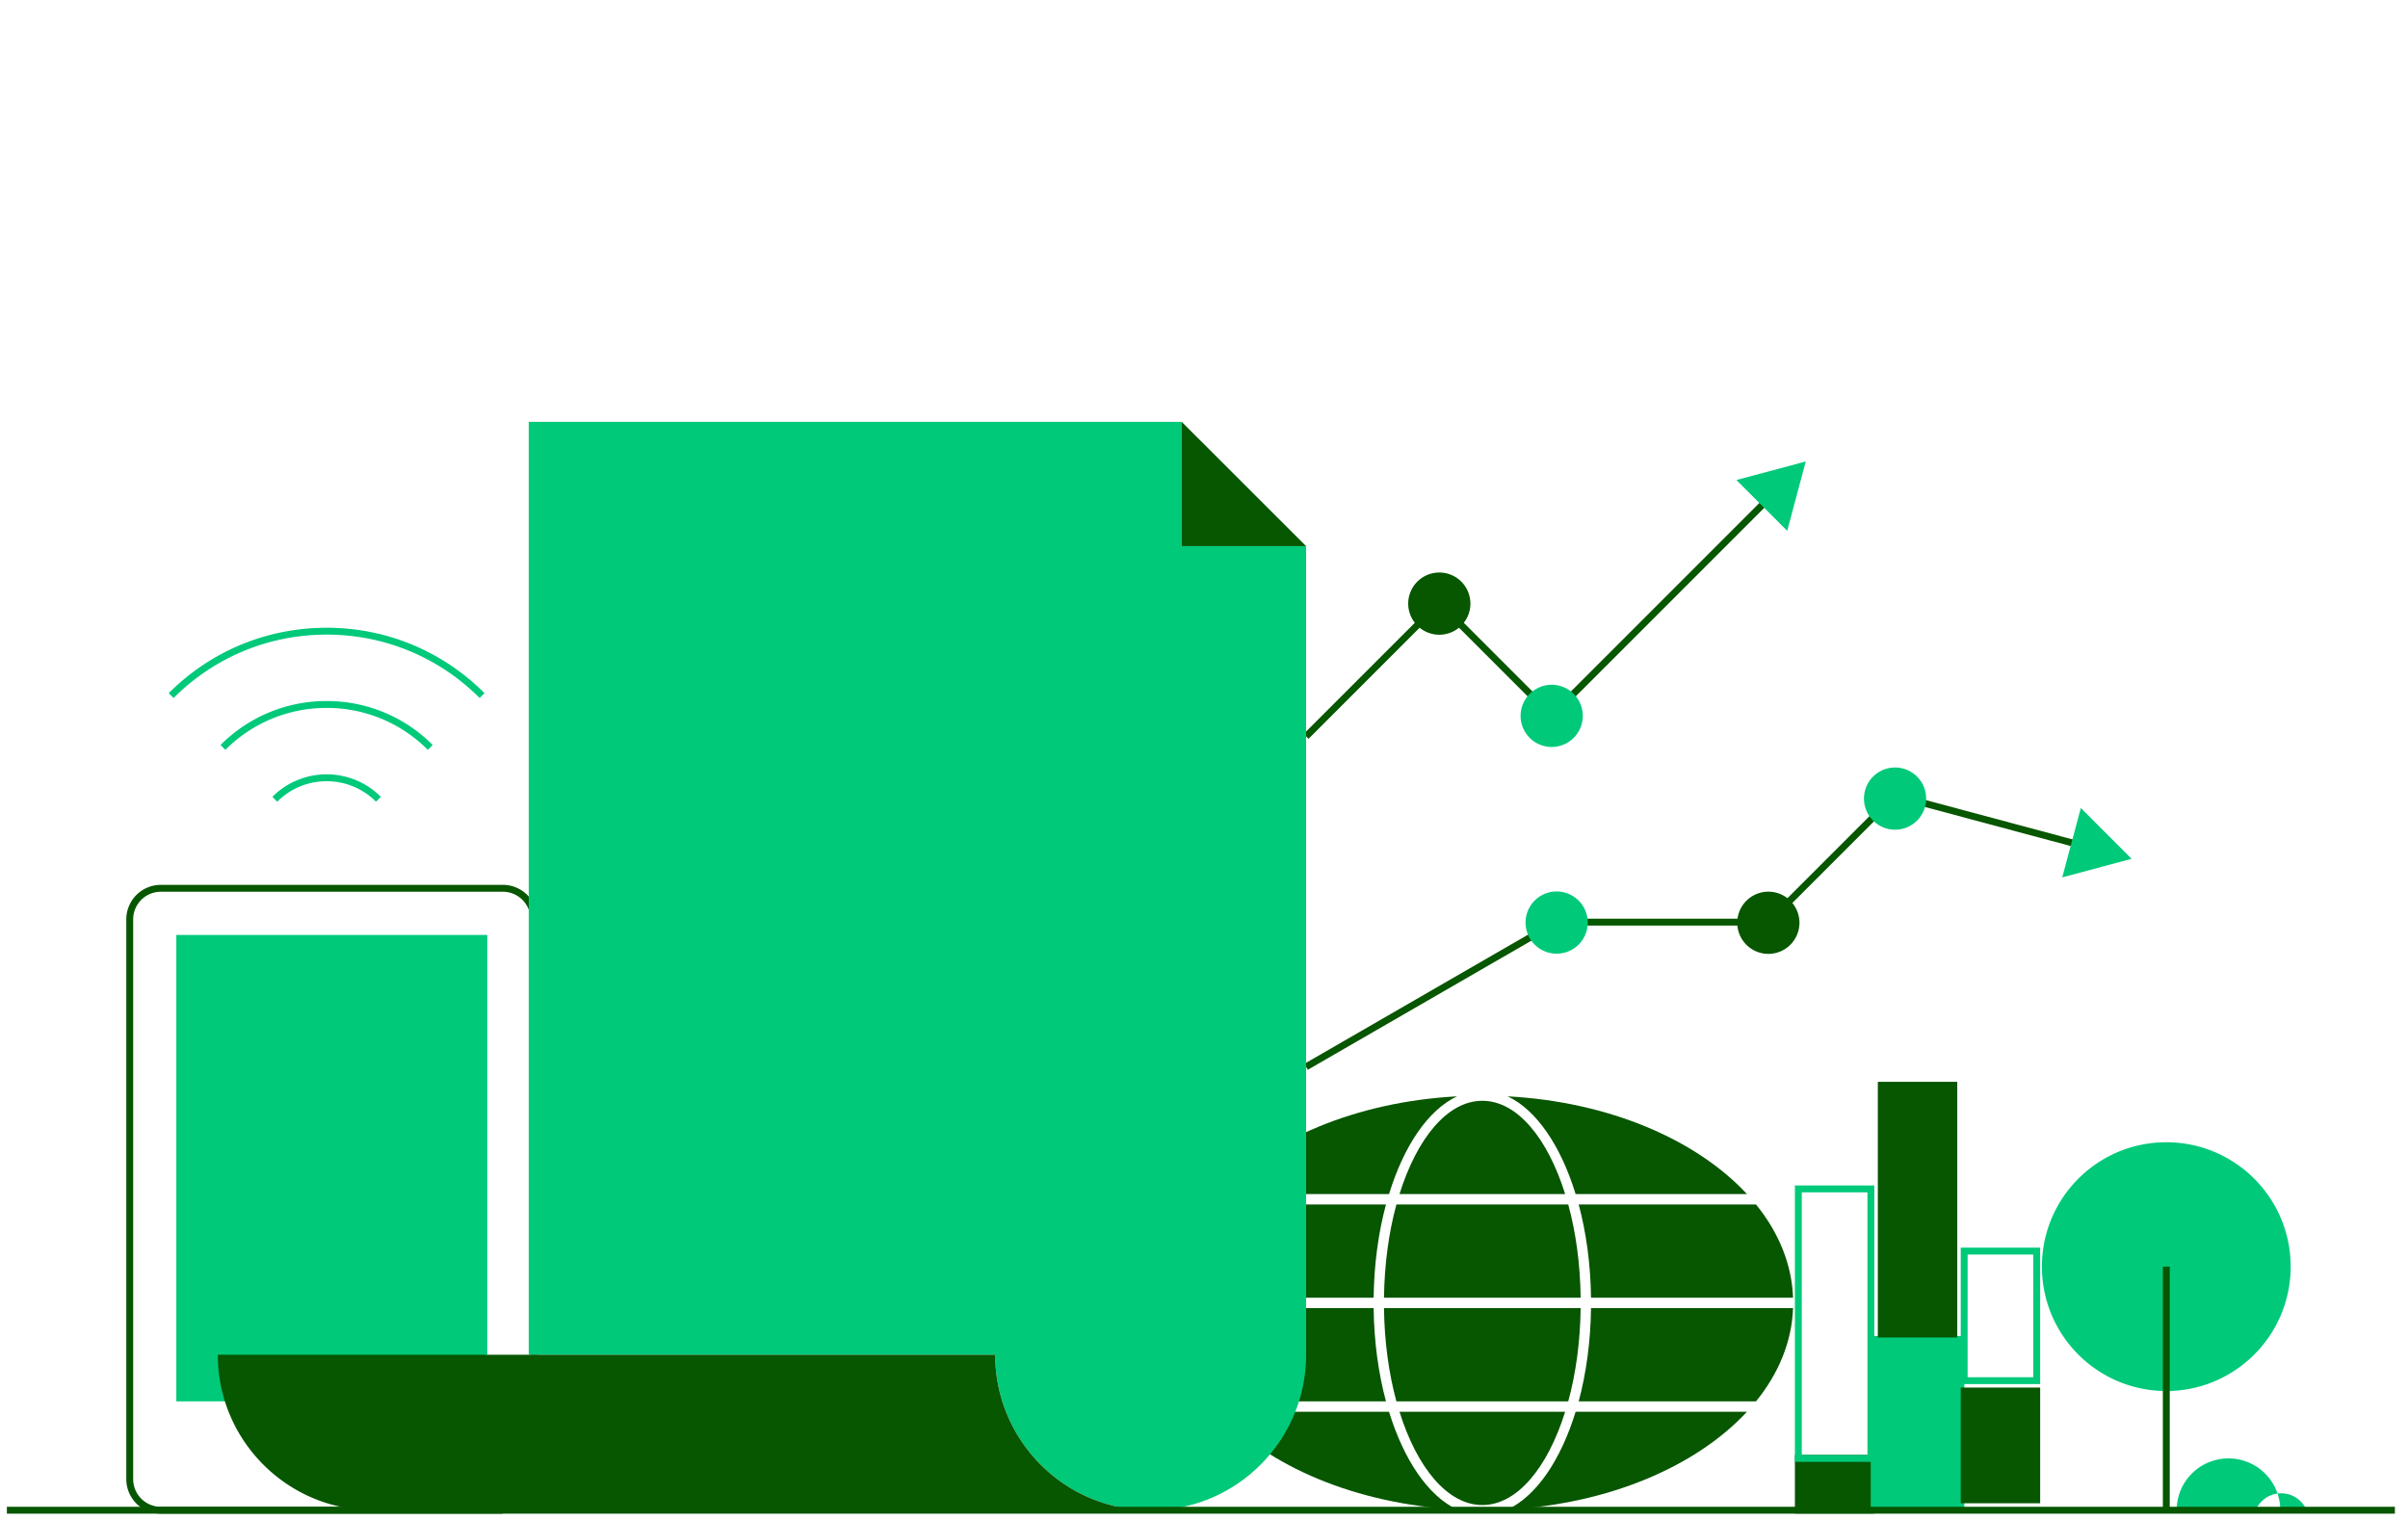 <svg xmlns="http://www.w3.org/2000/svg" xmlns:xlink="http://www.w3.org/1999/xlink" width="350" height="221" viewBox="0 0 350 221">
    <defs>
        <path id="a" d="M0 158.935h347.096V0H0z"/>
    </defs>
    <g fill="none" fill-rule="evenodd">
        <path fill="#FFF" fill-rule="nonzero" d="M0 0h350v221H0z"/>
        <g transform="translate(1 61.312)">
            <path fill="#075600" d="M202.414 112.234h24.081c-2.547-8.14-6.987-13.559-12.04-13.559-5.054 0-9.494 5.419-12.041 13.559M198.656 128.805h-29.368c.18 4.898 2.103 9.509 5.389 13.558h25.773c-1.097-4.072-1.733-8.675-1.794-13.558M169.289 127.299h29.367c.06-4.883.698-9.487 1.794-13.559h-25.773c-3.285 4.05-5.208 8.66-5.388 13.559M200.161 127.299h28.586c-.06-4.913-.705-9.528-1.806-13.559h-24.973c-1.101 4.031-1.745 8.646-1.807 13.559M226.495 143.87h-24.081c2.547 8.14 6.987 13.558 12.04 13.558 5.054 0 9.493-5.418 12.04-13.558M228.747 128.805h-28.585c.06 4.911.705 9.527 1.806 13.558h24.973c1.101-4.03 1.745-8.647 1.806-13.558"/>
            <path fill="#075600" d="M200.894 112.234c2.159-7.027 5.7-12.244 9.887-14.205-14.712.79-27.435 6.271-34.79 14.205h24.903zM200.894 143.87H175.99c7.356 7.933 20.079 13.414 34.791 14.205-4.186-1.962-7.728-7.179-9.887-14.205M228.015 143.87c-2.158 7.026-5.702 12.243-9.888 14.205 14.714-.79 27.436-6.272 34.792-14.205h-24.904zM228.015 112.234h24.904c-7.356-7.934-20.078-13.414-34.79-14.205 4.186 1.961 7.728 7.178 9.886 14.205M259.62 128.805h-29.367c-.062 4.883-.699 9.486-1.794 13.558h25.775c3.284-4.049 5.206-8.66 5.387-13.558M228.459 113.74c1.097 4.072 1.732 8.676 1.794 13.559h29.368c-.181-4.898-2.102-9.51-5.388-13.559H228.46z"/>
            <path stroke="#075600" d="M188.84 45.713l19.362-19.364 16.335 16.336 31.888-31.888M274.445 54.291l-18.417 18.417h-30.241"/>
            <path fill="#075600" d="M212.722 26.35a4.52 4.52 0 1 1-9.039 0 4.52 4.52 0 0 1 9.039 0"/>
            <path fill="#00C97A" d="M229.057 42.636a4.52 4.52 0 1 1-9.038 0 4.52 4.52 0 0 1 9.038 0"/>
            <path fill="#075600" d="M260.548 72.707a4.52 4.52 0 1 1-9.038 0 4.52 4.52 0 0 1 9.038 0"/>
            <path stroke="#075600" d="M188.84 93.733l36.416-21.026M275.07 54.459l25.65 6.872"/>
            <path fill="#00C97A" d="M278.965 54.688a4.52 4.52 0 1 1-9.039 0 4.52 4.52 0 0 1 9.039 0M33.94 142.363h-9.31V74.571h45.195v61.013"/>
            <path stroke="#075600" d="M72.09 158.182H22.376a4.52 4.52 0 0 1-4.52-4.52v-81.35a4.52 4.52 0 0 1 4.52-4.52H72.09a4.52 4.52 0 0 1 4.52 4.52v63.272"/>
            <path fill="#00C97A" d="M188.84 18.063v117.522a22.52 22.52 0 0 1-6.614 15.969c-4.068 4.097-9.717 6.628-15.984 6.628-3.842 0-7.457-.949-10.621-2.636-7.11-3.797-11.977-11.33-11.977-19.961H75.852V0h94.91v18.063h18.077z"/>
            <path fill="#075600" d="M188.838 18.063H170.76V0z"/>
            <mask id="b" fill="#fff">
                <use xlink:href="#a"/>
            </mask>
            <path fill="#075600" d="M260.387 158.182h10.545v-7.533h-10.545z" mask="url(#b)"/>
            <path stroke="#075600" d="M260.387 158.182h10.545v-7.533h-10.545z" mask="url(#b)"/>
            <path stroke="#00C97A" d="M260.387 150.65h10.545v-39.17h-10.545z" mask="url(#b)"/>
            <path fill="#00C97A" d="M270.911 158.238h13.602v-25.383h-13.602z" mask="url(#b)"/>
            <path fill="#075600" d="M272.439 132.571h10.545V96.416H272.44z" mask="url(#b)"/>
            <path stroke="#075600" d="M272.439 132.571h10.545V96.416H272.44z" mask="url(#b)"/>
            <path stroke="#00C97A" d="M284.49 139.35h10.546v-18.83h-10.545z" mask="url(#b)"/>
            <path fill="#075600" d="M284.49 156.675h10.546v-15.818h-10.545z" mask="url(#b)"/>
            <path stroke="#075600" d="M284.49 156.675h10.546v-15.818h-10.545z" mask="url(#b)"/>
            <path stroke="#00C97A" d="M54.008 54.85a10.617 10.617 0 0 0-7.533-3.12 10.614 10.614 0 0 0-7.532 3.12M31.408 47.318a21.172 21.172 0 0 1 15.067-6.242 21.167 21.167 0 0 1 15.066 6.242M23.877 39.783c6.037-6.035 14.062-9.36 22.598-9.36s16.56 3.325 22.597 9.36" mask="url(#b)"/>
            <path fill="#00C97A" d="M326.858 158.182c.204-.48.499-.915.862-1.28a4.006 4.006 0 0 1 2.844-1.178 4.02 4.02 0 0 1 3.706 2.458M315.374 158.182a7.532 7.532 0 1 1 15.065 0M331.946 122.78c0 9.983-8.095 18.077-18.078 18.077-9.984 0-18.078-8.094-18.078-18.078 0-9.983 8.094-18.078 18.078-18.078 9.983 0 18.078 8.095 18.078 18.078" mask="url(#b)"/>
            <path stroke="#075600" d="M313.868 158.182v-35.403"/>
            <path fill="#00C97A" d="M229.776 72.707a4.52 4.52 0 1 1-9.039 0 4.52 4.52 0 0 1 9.039 0" mask="url(#b)"/>
            <path fill="#075600" d="M166.242 158.182H53.255c-12.474 0-22.598-10.124-22.598-22.598h112.987c0 8.632 4.866 16.165 11.977 19.961a22.496 22.496 0 0 0 10.62 2.637" mask="url(#b)"/>
            <path stroke="#075600" d="M347.096 158.182H0"/>
            <path fill="#00C97A" d="M258.768 15.84l-7.386-7.386 10.084-2.698zM298.744 66.208l2.703-10.089 7.378 7.385z" mask="url(#b)"/>
        </g>
    </g>
</svg>
